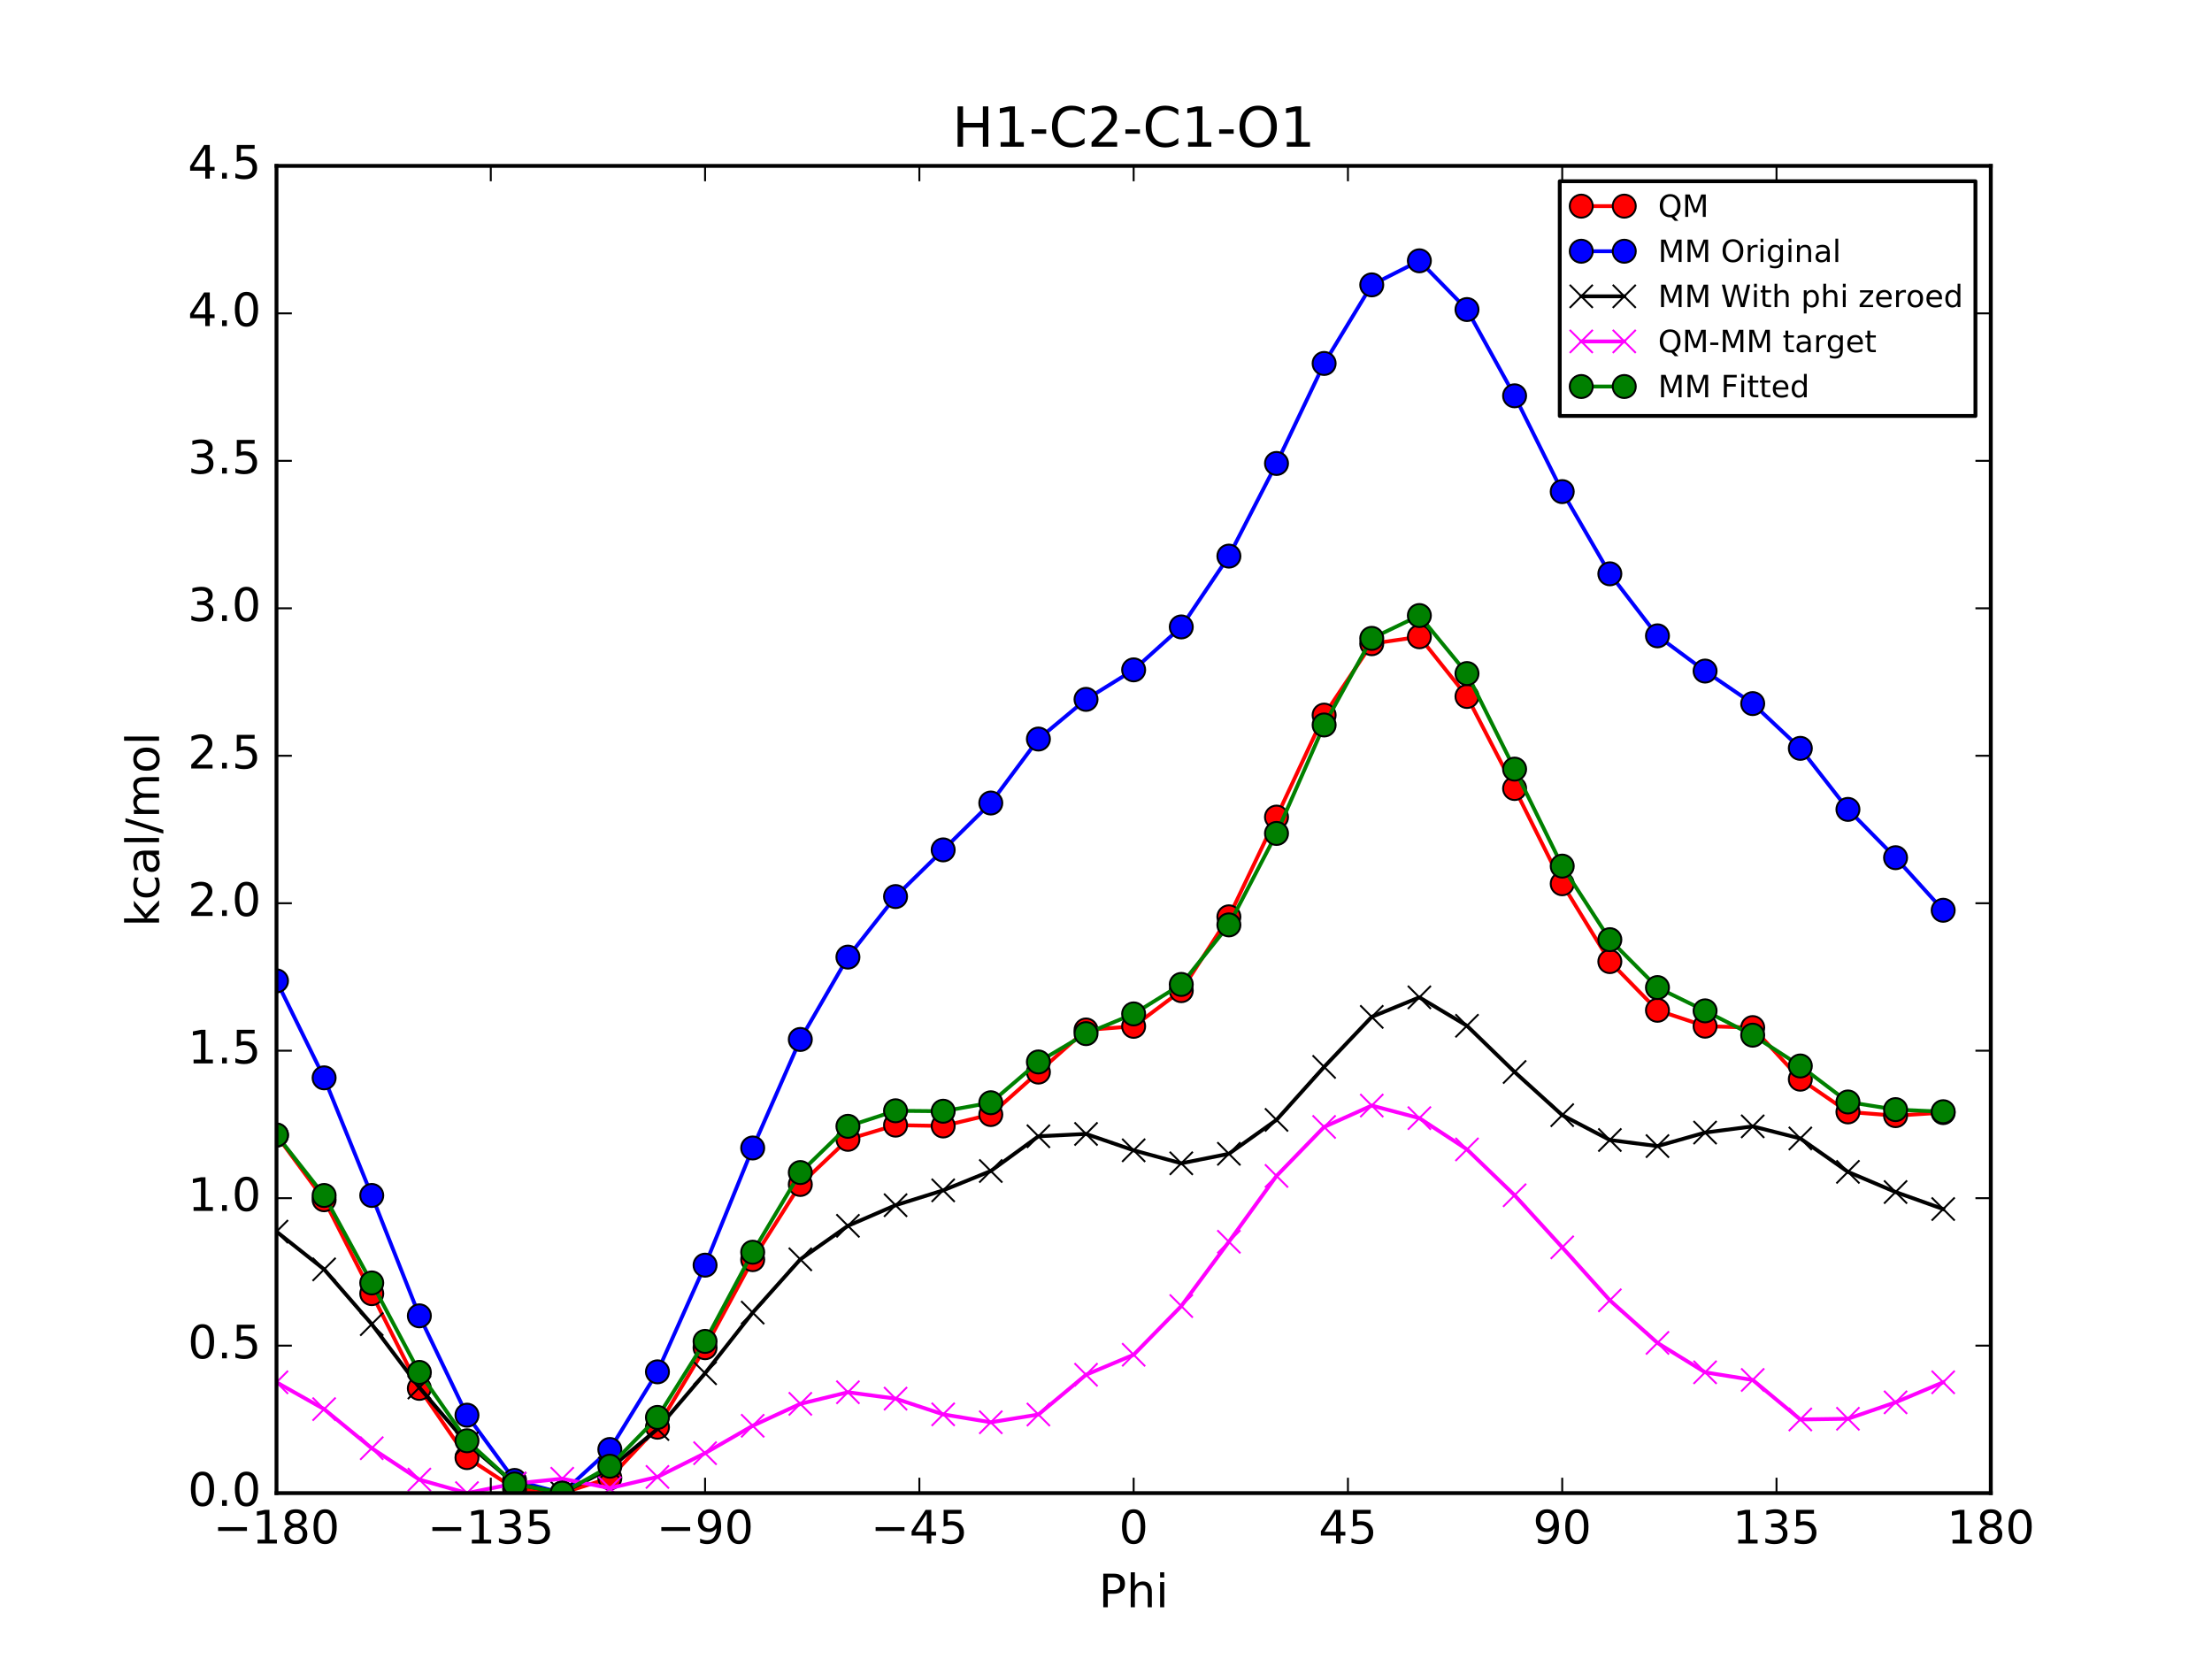 <?xml version="1.0" encoding="utf-8" standalone="no"?>
<!DOCTYPE svg PUBLIC "-//W3C//DTD SVG 1.1//EN"
  "http://www.w3.org/Graphics/SVG/1.1/DTD/svg11.dtd">
<!-- Created with matplotlib (http://matplotlib.org/) -->
<svg height="432pt" version="1.1" viewBox="0 0 576 432" width="576pt" xmlns="http://www.w3.org/2000/svg" xmlns:xlink="http://www.w3.org/1999/xlink">
 <defs>
  <style type="text/css">
*{stroke-linecap:butt;stroke-linejoin:round;stroke-miterlimit:100000;}
  </style>
 </defs>
 <g id="figure_1">
  <g id="patch_1">
   <path d="M 0 432 
L 576 432 
L 576 0 
L 0 0 
z
" style="fill:#ffffff;"/>
  </g>
  <g id="axes_1">
   <g id="patch_2">
    <path d="M 72 388.8 
L 518.4 388.8 
L 518.4 43.2 
L 72 43.2 
z
" style="fill:#ffffff;"/>
   </g>
   <g id="line2d_1">
    <path clip-path="url(#pc310df3b00)" d="M 71.999 295.601 
L 84.4 312.413 
L 96.8 336.861 
L 109.2 361.528 
L 121.6 379.557 
L 134 387.634 
L 146.4 388.8 
L 158.8 384.853 
L 171.2 371.638 
L 183.6 350.939 
L 196 328.009 
L 208.4 308.43 
L 220.8 296.681 
L 233.2 292.982 
L 245.6 293.201 
L 258 290.222 
L 270.4 279.168 
L 282.8 268.201 
L 295.199 267.254 
L 307.6 257.961 
L 320 238.741 
L 332.4 212.77 
L 344.8 186.216 
L 357.2 167.619 
L 369.6 165.814 
L 382 181.355 
L 394.4 205.322 
L 406.8 230.128 
L 419.2 250.396 
L 431.6 263.073 
L 444 267.21 
L 456.4 267.581 
L 468.8 281.019 
L 481.2 289.536 
L 493.6 290.512 
L 506 289.72 
" style="fill:none;stroke:#ff0000;stroke-linecap:square;"/>
    <defs>
     <path d="M 0 3 
C 0.796 3 1.559 2.684 2.121 2.121 
C 2.684 1.559 3 0.796 3 0 
C 3 -0.796 2.684 -1.559 2.121 -2.121 
C 1.559 -2.684 0.796 -3 0 -3 
C -0.796 -3 -1.559 -2.684 -2.121 -2.121 
C -2.684 -1.559 -3 -0.796 -3 0 
C -3 0.796 -2.684 1.559 -2.121 2.121 
C -1.559 2.684 -0.796 3 0 3 
z
" id="m72601afe50" style="stroke:#000000;stroke-width:0.5;"/>
    </defs>
    <g clip-path="url(#pc310df3b00)">
     <use style="fill:#ff0000;stroke:#000000;stroke-width:0.5;" x="71.999" xlink:href="#m72601afe50" y="295.601"/>
     <use style="fill:#ff0000;stroke:#000000;stroke-width:0.5;" x="84.4" xlink:href="#m72601afe50" y="312.413"/>
     <use style="fill:#ff0000;stroke:#000000;stroke-width:0.5;" x="96.8" xlink:href="#m72601afe50" y="336.861"/>
     <use style="fill:#ff0000;stroke:#000000;stroke-width:0.5;" x="109.2" xlink:href="#m72601afe50" y="361.528"/>
     <use style="fill:#ff0000;stroke:#000000;stroke-width:0.5;" x="121.6" xlink:href="#m72601afe50" y="379.557"/>
     <use style="fill:#ff0000;stroke:#000000;stroke-width:0.5;" x="134" xlink:href="#m72601afe50" y="387.634"/>
     <use style="fill:#ff0000;stroke:#000000;stroke-width:0.5;" x="146.4" xlink:href="#m72601afe50" y="388.8"/>
     <use style="fill:#ff0000;stroke:#000000;stroke-width:0.5;" x="158.8" xlink:href="#m72601afe50" y="384.853"/>
     <use style="fill:#ff0000;stroke:#000000;stroke-width:0.5;" x="171.2" xlink:href="#m72601afe50" y="371.638"/>
     <use style="fill:#ff0000;stroke:#000000;stroke-width:0.5;" x="183.6" xlink:href="#m72601afe50" y="350.939"/>
     <use style="fill:#ff0000;stroke:#000000;stroke-width:0.5;" x="196" xlink:href="#m72601afe50" y="328.009"/>
     <use style="fill:#ff0000;stroke:#000000;stroke-width:0.5;" x="208.4" xlink:href="#m72601afe50" y="308.43"/>
     <use style="fill:#ff0000;stroke:#000000;stroke-width:0.5;" x="220.8" xlink:href="#m72601afe50" y="296.681"/>
     <use style="fill:#ff0000;stroke:#000000;stroke-width:0.5;" x="233.2" xlink:href="#m72601afe50" y="292.982"/>
     <use style="fill:#ff0000;stroke:#000000;stroke-width:0.5;" x="245.6" xlink:href="#m72601afe50" y="293.201"/>
     <use style="fill:#ff0000;stroke:#000000;stroke-width:0.5;" x="258" xlink:href="#m72601afe50" y="290.222"/>
     <use style="fill:#ff0000;stroke:#000000;stroke-width:0.5;" x="270.4" xlink:href="#m72601afe50" y="279.168"/>
     <use style="fill:#ff0000;stroke:#000000;stroke-width:0.5;" x="282.8" xlink:href="#m72601afe50" y="268.201"/>
     <use style="fill:#ff0000;stroke:#000000;stroke-width:0.5;" x="295.199" xlink:href="#m72601afe50" y="267.254"/>
     <use style="fill:#ff0000;stroke:#000000;stroke-width:0.5;" x="307.6" xlink:href="#m72601afe50" y="257.961"/>
     <use style="fill:#ff0000;stroke:#000000;stroke-width:0.5;" x="320" xlink:href="#m72601afe50" y="238.741"/>
     <use style="fill:#ff0000;stroke:#000000;stroke-width:0.5;" x="332.4" xlink:href="#m72601afe50" y="212.77"/>
     <use style="fill:#ff0000;stroke:#000000;stroke-width:0.5;" x="344.8" xlink:href="#m72601afe50" y="186.216"/>
     <use style="fill:#ff0000;stroke:#000000;stroke-width:0.5;" x="357.2" xlink:href="#m72601afe50" y="167.619"/>
     <use style="fill:#ff0000;stroke:#000000;stroke-width:0.5;" x="369.6" xlink:href="#m72601afe50" y="165.814"/>
     <use style="fill:#ff0000;stroke:#000000;stroke-width:0.5;" x="382" xlink:href="#m72601afe50" y="181.355"/>
     <use style="fill:#ff0000;stroke:#000000;stroke-width:0.5;" x="394.4" xlink:href="#m72601afe50" y="205.322"/>
     <use style="fill:#ff0000;stroke:#000000;stroke-width:0.5;" x="406.8" xlink:href="#m72601afe50" y="230.128"/>
     <use style="fill:#ff0000;stroke:#000000;stroke-width:0.5;" x="419.2" xlink:href="#m72601afe50" y="250.396"/>
     <use style="fill:#ff0000;stroke:#000000;stroke-width:0.5;" x="431.6" xlink:href="#m72601afe50" y="263.073"/>
     <use style="fill:#ff0000;stroke:#000000;stroke-width:0.5;" x="444" xlink:href="#m72601afe50" y="267.21"/>
     <use style="fill:#ff0000;stroke:#000000;stroke-width:0.5;" x="456.4" xlink:href="#m72601afe50" y="267.581"/>
     <use style="fill:#ff0000;stroke:#000000;stroke-width:0.5;" x="468.8" xlink:href="#m72601afe50" y="281.019"/>
     <use style="fill:#ff0000;stroke:#000000;stroke-width:0.5;" x="481.2" xlink:href="#m72601afe50" y="289.536"/>
     <use style="fill:#ff0000;stroke:#000000;stroke-width:0.5;" x="493.6" xlink:href="#m72601afe50" y="290.512"/>
     <use style="fill:#ff0000;stroke:#000000;stroke-width:0.5;" x="506" xlink:href="#m72601afe50" y="289.72"/>
    </g>
   </g>
   <g id="line2d_2">
    <path clip-path="url(#pc310df3b00)" d="M 71.999 255.418 
L 84.4 280.669 
L 96.8 311.29 
L 109.2 342.641 
L 121.6 368.51 
L 134 385.501 
L 146.4 388.8 
L 158.8 377.441 
L 171.2 357.222 
L 183.6 329.445 
L 196 298.932 
L 208.4 270.673 
L 220.8 249.225 
L 233.2 233.461 
L 245.6 221.308 
L 258 209.103 
L 270.4 192.445 
L 282.8 182.115 
L 295.199 174.43 
L 307.6 163.25 
L 320 144.809 
L 332.4 120.683 
L 344.8 94.643 
L 357.2 74.181 
L 369.6 67.913 
L 382 80.605 
L 394.4 103.069 
L 406.8 128.015 
L 419.2 149.42 
L 431.6 165.57 
L 444 174.743 
L 456.4 183.214 
L 468.8 194.867 
L 481.2 210.765 
L 493.6 223.34 
L 506 237.032 
" style="fill:none;stroke:#0000ff;stroke-linecap:square;"/>
    <defs>
     <path d="M 0 3 
C 0.796 3 1.559 2.684 2.121 2.121 
C 2.684 1.559 3 0.796 3 0 
C 3 -0.796 2.684 -1.559 2.121 -2.121 
C 1.559 -2.684 0.796 -3 0 -3 
C -0.796 -3 -1.559 -2.684 -2.121 -2.121 
C -2.684 -1.559 -3 -0.796 -3 0 
C -3 0.796 -2.684 1.559 -2.121 2.121 
C -1.559 2.684 -0.796 3 0 3 
z
" id="m3951c629ea" style="stroke:#000000;stroke-width:0.5;"/>
    </defs>
    <g clip-path="url(#pc310df3b00)">
     <use style="fill:#0000ff;stroke:#000000;stroke-width:0.5;" x="71.999" xlink:href="#m3951c629ea" y="255.418"/>
     <use style="fill:#0000ff;stroke:#000000;stroke-width:0.5;" x="84.4" xlink:href="#m3951c629ea" y="280.669"/>
     <use style="fill:#0000ff;stroke:#000000;stroke-width:0.5;" x="96.8" xlink:href="#m3951c629ea" y="311.29"/>
     <use style="fill:#0000ff;stroke:#000000;stroke-width:0.5;" x="109.2" xlink:href="#m3951c629ea" y="342.641"/>
     <use style="fill:#0000ff;stroke:#000000;stroke-width:0.5;" x="121.6" xlink:href="#m3951c629ea" y="368.51"/>
     <use style="fill:#0000ff;stroke:#000000;stroke-width:0.5;" x="134" xlink:href="#m3951c629ea" y="385.501"/>
     <use style="fill:#0000ff;stroke:#000000;stroke-width:0.5;" x="146.4" xlink:href="#m3951c629ea" y="388.8"/>
     <use style="fill:#0000ff;stroke:#000000;stroke-width:0.5;" x="158.8" xlink:href="#m3951c629ea" y="377.441"/>
     <use style="fill:#0000ff;stroke:#000000;stroke-width:0.5;" x="171.2" xlink:href="#m3951c629ea" y="357.222"/>
     <use style="fill:#0000ff;stroke:#000000;stroke-width:0.5;" x="183.6" xlink:href="#m3951c629ea" y="329.445"/>
     <use style="fill:#0000ff;stroke:#000000;stroke-width:0.5;" x="196" xlink:href="#m3951c629ea" y="298.932"/>
     <use style="fill:#0000ff;stroke:#000000;stroke-width:0.5;" x="208.4" xlink:href="#m3951c629ea" y="270.673"/>
     <use style="fill:#0000ff;stroke:#000000;stroke-width:0.5;" x="220.8" xlink:href="#m3951c629ea" y="249.225"/>
     <use style="fill:#0000ff;stroke:#000000;stroke-width:0.5;" x="233.2" xlink:href="#m3951c629ea" y="233.461"/>
     <use style="fill:#0000ff;stroke:#000000;stroke-width:0.5;" x="245.6" xlink:href="#m3951c629ea" y="221.308"/>
     <use style="fill:#0000ff;stroke:#000000;stroke-width:0.5;" x="258" xlink:href="#m3951c629ea" y="209.103"/>
     <use style="fill:#0000ff;stroke:#000000;stroke-width:0.5;" x="270.4" xlink:href="#m3951c629ea" y="192.445"/>
     <use style="fill:#0000ff;stroke:#000000;stroke-width:0.5;" x="282.8" xlink:href="#m3951c629ea" y="182.115"/>
     <use style="fill:#0000ff;stroke:#000000;stroke-width:0.5;" x="295.199" xlink:href="#m3951c629ea" y="174.43"/>
     <use style="fill:#0000ff;stroke:#000000;stroke-width:0.5;" x="307.6" xlink:href="#m3951c629ea" y="163.25"/>
     <use style="fill:#0000ff;stroke:#000000;stroke-width:0.5;" x="320" xlink:href="#m3951c629ea" y="144.809"/>
     <use style="fill:#0000ff;stroke:#000000;stroke-width:0.5;" x="332.4" xlink:href="#m3951c629ea" y="120.683"/>
     <use style="fill:#0000ff;stroke:#000000;stroke-width:0.5;" x="344.8" xlink:href="#m3951c629ea" y="94.643"/>
     <use style="fill:#0000ff;stroke:#000000;stroke-width:0.5;" x="357.2" xlink:href="#m3951c629ea" y="74.181"/>
     <use style="fill:#0000ff;stroke:#000000;stroke-width:0.5;" x="369.6" xlink:href="#m3951c629ea" y="67.913"/>
     <use style="fill:#0000ff;stroke:#000000;stroke-width:0.5;" x="382" xlink:href="#m3951c629ea" y="80.605"/>
     <use style="fill:#0000ff;stroke:#000000;stroke-width:0.5;" x="394.4" xlink:href="#m3951c629ea" y="103.069"/>
     <use style="fill:#0000ff;stroke:#000000;stroke-width:0.5;" x="406.8" xlink:href="#m3951c629ea" y="128.015"/>
     <use style="fill:#0000ff;stroke:#000000;stroke-width:0.5;" x="419.2" xlink:href="#m3951c629ea" y="149.42"/>
     <use style="fill:#0000ff;stroke:#000000;stroke-width:0.5;" x="431.6" xlink:href="#m3951c629ea" y="165.57"/>
     <use style="fill:#0000ff;stroke:#000000;stroke-width:0.5;" x="444" xlink:href="#m3951c629ea" y="174.743"/>
     <use style="fill:#0000ff;stroke:#000000;stroke-width:0.5;" x="456.4" xlink:href="#m3951c629ea" y="183.214"/>
     <use style="fill:#0000ff;stroke:#000000;stroke-width:0.5;" x="468.8" xlink:href="#m3951c629ea" y="194.867"/>
     <use style="fill:#0000ff;stroke:#000000;stroke-width:0.5;" x="481.2" xlink:href="#m3951c629ea" y="210.765"/>
     <use style="fill:#0000ff;stroke:#000000;stroke-width:0.5;" x="493.6" xlink:href="#m3951c629ea" y="223.34"/>
     <use style="fill:#0000ff;stroke:#000000;stroke-width:0.5;" x="506" xlink:href="#m3951c629ea" y="237.032"/>
    </g>
   </g>
   <g id="line2d_3">
    <path clip-path="url(#pc310df3b00)" d="M 71.999 320.71 
L 84.4 330.538 
L 96.8 344.805 
L 109.2 361.302 
L 121.6 375.816 
L 134 386.367 
L 146.4 388.8 
L 158.8 382.399 
L 171.2 372.109 
L 183.6 357.593 
L 196 341.801 
L 208.4 327.931 
L 220.8 319.2 
L 233.2 313.838 
L 245.6 309.965 
L 258 304.927 
L 270.4 295.884 
L 282.8 295.277 
L 295.199 299.538 
L 307.6 302.923 
L 320 300.447 
L 332.4 291.619 
L 344.8 277.822 
L 357.2 264.789 
L 369.6 259.708 
L 382 267.11 
L 394.4 279.142 
L 406.8 290.381 
L 419.2 296.854 
L 431.6 298.444 
L 444 294.922 
L 456.4 293.303 
L 468.8 296.454 
L 481.2 305.153 
L 493.6 310.404 
L 506 314.834 
" style="fill:none;stroke:#000000;stroke-linecap:square;"/>
    <defs>
     <path d="M -3 3 
L 3 -3 
M -3 -3 
L 3 3 
" id="mabad31b0dd" style="stroke:#000000;stroke-width:0.5;"/>
    </defs>
    <g clip-path="url(#pc310df3b00)">
     <use style="stroke:#000000;stroke-width:0.5;" x="71.999" xlink:href="#mabad31b0dd" y="320.71"/>
     <use style="stroke:#000000;stroke-width:0.5;" x="84.4" xlink:href="#mabad31b0dd" y="330.538"/>
     <use style="stroke:#000000;stroke-width:0.5;" x="96.8" xlink:href="#mabad31b0dd" y="344.805"/>
     <use style="stroke:#000000;stroke-width:0.5;" x="109.2" xlink:href="#mabad31b0dd" y="361.302"/>
     <use style="stroke:#000000;stroke-width:0.5;" x="121.6" xlink:href="#mabad31b0dd" y="375.816"/>
     <use style="stroke:#000000;stroke-width:0.5;" x="134" xlink:href="#mabad31b0dd" y="386.367"/>
     <use style="stroke:#000000;stroke-width:0.5;" x="146.4" xlink:href="#mabad31b0dd" y="388.8"/>
     <use style="stroke:#000000;stroke-width:0.5;" x="158.8" xlink:href="#mabad31b0dd" y="382.399"/>
     <use style="stroke:#000000;stroke-width:0.5;" x="171.2" xlink:href="#mabad31b0dd" y="372.109"/>
     <use style="stroke:#000000;stroke-width:0.5;" x="183.6" xlink:href="#mabad31b0dd" y="357.593"/>
     <use style="stroke:#000000;stroke-width:0.5;" x="196" xlink:href="#mabad31b0dd" y="341.801"/>
     <use style="stroke:#000000;stroke-width:0.5;" x="208.4" xlink:href="#mabad31b0dd" y="327.931"/>
     <use style="stroke:#000000;stroke-width:0.5;" x="220.8" xlink:href="#mabad31b0dd" y="319.2"/>
     <use style="stroke:#000000;stroke-width:0.5;" x="233.2" xlink:href="#mabad31b0dd" y="313.838"/>
     <use style="stroke:#000000;stroke-width:0.5;" x="245.6" xlink:href="#mabad31b0dd" y="309.965"/>
     <use style="stroke:#000000;stroke-width:0.5;" x="258" xlink:href="#mabad31b0dd" y="304.927"/>
     <use style="stroke:#000000;stroke-width:0.5;" x="270.4" xlink:href="#mabad31b0dd" y="295.884"/>
     <use style="stroke:#000000;stroke-width:0.5;" x="282.8" xlink:href="#mabad31b0dd" y="295.277"/>
     <use style="stroke:#000000;stroke-width:0.5;" x="295.199" xlink:href="#mabad31b0dd" y="299.538"/>
     <use style="stroke:#000000;stroke-width:0.5;" x="307.6" xlink:href="#mabad31b0dd" y="302.923"/>
     <use style="stroke:#000000;stroke-width:0.5;" x="320" xlink:href="#mabad31b0dd" y="300.447"/>
     <use style="stroke:#000000;stroke-width:0.5;" x="332.4" xlink:href="#mabad31b0dd" y="291.619"/>
     <use style="stroke:#000000;stroke-width:0.5;" x="344.8" xlink:href="#mabad31b0dd" y="277.822"/>
     <use style="stroke:#000000;stroke-width:0.5;" x="357.2" xlink:href="#mabad31b0dd" y="264.789"/>
     <use style="stroke:#000000;stroke-width:0.5;" x="369.6" xlink:href="#mabad31b0dd" y="259.708"/>
     <use style="stroke:#000000;stroke-width:0.5;" x="382" xlink:href="#mabad31b0dd" y="267.11"/>
     <use style="stroke:#000000;stroke-width:0.5;" x="394.4" xlink:href="#mabad31b0dd" y="279.142"/>
     <use style="stroke:#000000;stroke-width:0.5;" x="406.8" xlink:href="#mabad31b0dd" y="290.381"/>
     <use style="stroke:#000000;stroke-width:0.5;" x="419.2" xlink:href="#mabad31b0dd" y="296.854"/>
     <use style="stroke:#000000;stroke-width:0.5;" x="431.6" xlink:href="#mabad31b0dd" y="298.444"/>
     <use style="stroke:#000000;stroke-width:0.5;" x="444" xlink:href="#mabad31b0dd" y="294.922"/>
     <use style="stroke:#000000;stroke-width:0.5;" x="456.4" xlink:href="#mabad31b0dd" y="293.303"/>
     <use style="stroke:#000000;stroke-width:0.5;" x="468.8" xlink:href="#mabad31b0dd" y="296.454"/>
     <use style="stroke:#000000;stroke-width:0.5;" x="481.2" xlink:href="#mabad31b0dd" y="305.153"/>
     <use style="stroke:#000000;stroke-width:0.5;" x="493.6" xlink:href="#mabad31b0dd" y="310.404"/>
     <use style="stroke:#000000;stroke-width:0.5;" x="506" xlink:href="#mabad31b0dd" y="314.834"/>
    </g>
   </g>
   <g id="line2d_4">
    <path clip-path="url(#pc310df3b00)" d="M 71.999 359.95 
L 84.4 366.934 
L 96.8 377.114 
L 109.2 385.285 
L 121.6 388.8 
L 134 386.325 
L 146.4 385.059 
L 158.8 387.513 
L 171.2 384.588 
L 183.6 378.404 
L 196 371.267 
L 208.4 365.558 
L 220.8 362.54 
L 233.2 364.202 
L 245.6 368.295 
L 258 370.354 
L 270.4 368.343 
L 282.8 357.983 
L 295.199 352.774 
L 307.6 340.097 
L 320 323.353 
L 332.4 306.21 
L 344.8 293.453 
L 357.2 287.889 
L 369.6 291.166 
L 382 299.304 
L 394.4 311.239 
L 406.8 324.805 
L 419.2 338.601 
L 431.6 349.688 
L 444 357.347 
L 456.4 359.336 
L 468.8 369.624 
L 481.2 369.442 
L 493.6 365.167 
L 506 359.945 
" style="fill:none;stroke:#ff00ff;stroke-linecap:square;"/>
    <defs>
     <path d="M -3 3 
L 3 -3 
M -3 -3 
L 3 3 
" id="m23ac5dbd07" style="stroke:#ff00ff;stroke-width:0.5;"/>
    </defs>
    <g clip-path="url(#pc310df3b00)">
     <use style="fill:#ff00ff;stroke:#ff00ff;stroke-width:0.5;" x="71.999" xlink:href="#m23ac5dbd07" y="359.95"/>
     <use style="fill:#ff00ff;stroke:#ff00ff;stroke-width:0.5;" x="84.4" xlink:href="#m23ac5dbd07" y="366.934"/>
     <use style="fill:#ff00ff;stroke:#ff00ff;stroke-width:0.5;" x="96.8" xlink:href="#m23ac5dbd07" y="377.114"/>
     <use style="fill:#ff00ff;stroke:#ff00ff;stroke-width:0.5;" x="109.2" xlink:href="#m23ac5dbd07" y="385.285"/>
     <use style="fill:#ff00ff;stroke:#ff00ff;stroke-width:0.5;" x="121.6" xlink:href="#m23ac5dbd07" y="388.8"/>
     <use style="fill:#ff00ff;stroke:#ff00ff;stroke-width:0.5;" x="134" xlink:href="#m23ac5dbd07" y="386.325"/>
     <use style="fill:#ff00ff;stroke:#ff00ff;stroke-width:0.5;" x="146.4" xlink:href="#m23ac5dbd07" y="385.059"/>
     <use style="fill:#ff00ff;stroke:#ff00ff;stroke-width:0.5;" x="158.8" xlink:href="#m23ac5dbd07" y="387.513"/>
     <use style="fill:#ff00ff;stroke:#ff00ff;stroke-width:0.5;" x="171.2" xlink:href="#m23ac5dbd07" y="384.588"/>
     <use style="fill:#ff00ff;stroke:#ff00ff;stroke-width:0.5;" x="183.6" xlink:href="#m23ac5dbd07" y="378.404"/>
     <use style="fill:#ff00ff;stroke:#ff00ff;stroke-width:0.5;" x="196" xlink:href="#m23ac5dbd07" y="371.267"/>
     <use style="fill:#ff00ff;stroke:#ff00ff;stroke-width:0.5;" x="208.4" xlink:href="#m23ac5dbd07" y="365.558"/>
     <use style="fill:#ff00ff;stroke:#ff00ff;stroke-width:0.5;" x="220.8" xlink:href="#m23ac5dbd07" y="362.54"/>
     <use style="fill:#ff00ff;stroke:#ff00ff;stroke-width:0.5;" x="233.2" xlink:href="#m23ac5dbd07" y="364.202"/>
     <use style="fill:#ff00ff;stroke:#ff00ff;stroke-width:0.5;" x="245.6" xlink:href="#m23ac5dbd07" y="368.295"/>
     <use style="fill:#ff00ff;stroke:#ff00ff;stroke-width:0.5;" x="258" xlink:href="#m23ac5dbd07" y="370.354"/>
     <use style="fill:#ff00ff;stroke:#ff00ff;stroke-width:0.5;" x="270.4" xlink:href="#m23ac5dbd07" y="368.343"/>
     <use style="fill:#ff00ff;stroke:#ff00ff;stroke-width:0.5;" x="282.8" xlink:href="#m23ac5dbd07" y="357.983"/>
     <use style="fill:#ff00ff;stroke:#ff00ff;stroke-width:0.5;" x="295.199" xlink:href="#m23ac5dbd07" y="352.774"/>
     <use style="fill:#ff00ff;stroke:#ff00ff;stroke-width:0.5;" x="307.6" xlink:href="#m23ac5dbd07" y="340.097"/>
     <use style="fill:#ff00ff;stroke:#ff00ff;stroke-width:0.5;" x="320" xlink:href="#m23ac5dbd07" y="323.353"/>
     <use style="fill:#ff00ff;stroke:#ff00ff;stroke-width:0.5;" x="332.4" xlink:href="#m23ac5dbd07" y="306.21"/>
     <use style="fill:#ff00ff;stroke:#ff00ff;stroke-width:0.5;" x="344.8" xlink:href="#m23ac5dbd07" y="293.453"/>
     <use style="fill:#ff00ff;stroke:#ff00ff;stroke-width:0.5;" x="357.2" xlink:href="#m23ac5dbd07" y="287.889"/>
     <use style="fill:#ff00ff;stroke:#ff00ff;stroke-width:0.5;" x="369.6" xlink:href="#m23ac5dbd07" y="291.166"/>
     <use style="fill:#ff00ff;stroke:#ff00ff;stroke-width:0.5;" x="382" xlink:href="#m23ac5dbd07" y="299.304"/>
     <use style="fill:#ff00ff;stroke:#ff00ff;stroke-width:0.5;" x="394.4" xlink:href="#m23ac5dbd07" y="311.239"/>
     <use style="fill:#ff00ff;stroke:#ff00ff;stroke-width:0.5;" x="406.8" xlink:href="#m23ac5dbd07" y="324.805"/>
     <use style="fill:#ff00ff;stroke:#ff00ff;stroke-width:0.5;" x="419.2" xlink:href="#m23ac5dbd07" y="338.601"/>
     <use style="fill:#ff00ff;stroke:#ff00ff;stroke-width:0.5;" x="431.6" xlink:href="#m23ac5dbd07" y="349.688"/>
     <use style="fill:#ff00ff;stroke:#ff00ff;stroke-width:0.5;" x="444" xlink:href="#m23ac5dbd07" y="357.347"/>
     <use style="fill:#ff00ff;stroke:#ff00ff;stroke-width:0.5;" x="456.4" xlink:href="#m23ac5dbd07" y="359.336"/>
     <use style="fill:#ff00ff;stroke:#ff00ff;stroke-width:0.5;" x="468.8" xlink:href="#m23ac5dbd07" y="369.624"/>
     <use style="fill:#ff00ff;stroke:#ff00ff;stroke-width:0.5;" x="481.2" xlink:href="#m23ac5dbd07" y="369.442"/>
     <use style="fill:#ff00ff;stroke:#ff00ff;stroke-width:0.5;" x="493.6" xlink:href="#m23ac5dbd07" y="365.167"/>
     <use style="fill:#ff00ff;stroke:#ff00ff;stroke-width:0.5;" x="506" xlink:href="#m23ac5dbd07" y="359.945"/>
    </g>
   </g>
   <g id="line2d_5">
    <path clip-path="url(#pc310df3b00)" d="M 71.999 295.542 
L 84.4 311.296 
L 96.8 334.075 
L 109.2 357.368 
L 121.6 375.172 
L 134 386.423 
L 146.4 388.8 
L 158.8 381.799 
L 171.2 369.089 
L 183.6 349.295 
L 196 326.073 
L 208.4 305.325 
L 220.8 293.287 
L 233.2 289.244 
L 245.6 289.36 
L 258 287.148 
L 270.4 276.53 
L 282.8 269.158 
L 295.199 264.021 
L 307.6 256.341 
L 320 240.838 
L 332.4 217.027 
L 344.8 188.784 
L 357.2 166.227 
L 369.6 160.286 
L 382 175.388 
L 394.4 200.276 
L 406.8 225.531 
L 419.2 244.687 
L 431.6 257.156 
L 444 263.223 
L 456.4 269.557 
L 468.8 277.575 
L 481.2 286.951 
L 493.6 288.94 
L 506 289.485 
" style="fill:none;stroke:#008000;stroke-linecap:square;"/>
    <defs>
     <path d="M 0 3 
C 0.796 3 1.559 2.684 2.121 2.121 
C 2.684 1.559 3 0.796 3 0 
C 3 -0.796 2.684 -1.559 2.121 -2.121 
C 1.559 -2.684 0.796 -3 0 -3 
C -0.796 -3 -1.559 -2.684 -2.121 -2.121 
C -2.684 -1.559 -3 -0.796 -3 0 
C -3 0.796 -2.684 1.559 -2.121 2.121 
C -1.559 2.684 -0.796 3 0 3 
z
" id="maebe2c9e60" style="stroke:#000000;stroke-width:0.5;"/>
    </defs>
    <g clip-path="url(#pc310df3b00)">
     <use style="fill:#008000;stroke:#000000;stroke-width:0.5;" x="71.999" xlink:href="#maebe2c9e60" y="295.542"/>
     <use style="fill:#008000;stroke:#000000;stroke-width:0.5;" x="84.4" xlink:href="#maebe2c9e60" y="311.296"/>
     <use style="fill:#008000;stroke:#000000;stroke-width:0.5;" x="96.8" xlink:href="#maebe2c9e60" y="334.075"/>
     <use style="fill:#008000;stroke:#000000;stroke-width:0.5;" x="109.2" xlink:href="#maebe2c9e60" y="357.368"/>
     <use style="fill:#008000;stroke:#000000;stroke-width:0.5;" x="121.6" xlink:href="#maebe2c9e60" y="375.172"/>
     <use style="fill:#008000;stroke:#000000;stroke-width:0.5;" x="134" xlink:href="#maebe2c9e60" y="386.423"/>
     <use style="fill:#008000;stroke:#000000;stroke-width:0.5;" x="146.4" xlink:href="#maebe2c9e60" y="388.8"/>
     <use style="fill:#008000;stroke:#000000;stroke-width:0.5;" x="158.8" xlink:href="#maebe2c9e60" y="381.799"/>
     <use style="fill:#008000;stroke:#000000;stroke-width:0.5;" x="171.2" xlink:href="#maebe2c9e60" y="369.089"/>
     <use style="fill:#008000;stroke:#000000;stroke-width:0.5;" x="183.6" xlink:href="#maebe2c9e60" y="349.295"/>
     <use style="fill:#008000;stroke:#000000;stroke-width:0.5;" x="196" xlink:href="#maebe2c9e60" y="326.073"/>
     <use style="fill:#008000;stroke:#000000;stroke-width:0.5;" x="208.4" xlink:href="#maebe2c9e60" y="305.325"/>
     <use style="fill:#008000;stroke:#000000;stroke-width:0.5;" x="220.8" xlink:href="#maebe2c9e60" y="293.287"/>
     <use style="fill:#008000;stroke:#000000;stroke-width:0.5;" x="233.2" xlink:href="#maebe2c9e60" y="289.244"/>
     <use style="fill:#008000;stroke:#000000;stroke-width:0.5;" x="245.6" xlink:href="#maebe2c9e60" y="289.36"/>
     <use style="fill:#008000;stroke:#000000;stroke-width:0.5;" x="258" xlink:href="#maebe2c9e60" y="287.148"/>
     <use style="fill:#008000;stroke:#000000;stroke-width:0.5;" x="270.4" xlink:href="#maebe2c9e60" y="276.53"/>
     <use style="fill:#008000;stroke:#000000;stroke-width:0.5;" x="282.8" xlink:href="#maebe2c9e60" y="269.158"/>
     <use style="fill:#008000;stroke:#000000;stroke-width:0.5;" x="295.199" xlink:href="#maebe2c9e60" y="264.021"/>
     <use style="fill:#008000;stroke:#000000;stroke-width:0.5;" x="307.6" xlink:href="#maebe2c9e60" y="256.341"/>
     <use style="fill:#008000;stroke:#000000;stroke-width:0.5;" x="320" xlink:href="#maebe2c9e60" y="240.838"/>
     <use style="fill:#008000;stroke:#000000;stroke-width:0.5;" x="332.4" xlink:href="#maebe2c9e60" y="217.027"/>
     <use style="fill:#008000;stroke:#000000;stroke-width:0.5;" x="344.8" xlink:href="#maebe2c9e60" y="188.784"/>
     <use style="fill:#008000;stroke:#000000;stroke-width:0.5;" x="357.2" xlink:href="#maebe2c9e60" y="166.227"/>
     <use style="fill:#008000;stroke:#000000;stroke-width:0.5;" x="369.6" xlink:href="#maebe2c9e60" y="160.286"/>
     <use style="fill:#008000;stroke:#000000;stroke-width:0.5;" x="382" xlink:href="#maebe2c9e60" y="175.388"/>
     <use style="fill:#008000;stroke:#000000;stroke-width:0.5;" x="394.4" xlink:href="#maebe2c9e60" y="200.276"/>
     <use style="fill:#008000;stroke:#000000;stroke-width:0.5;" x="406.8" xlink:href="#maebe2c9e60" y="225.531"/>
     <use style="fill:#008000;stroke:#000000;stroke-width:0.5;" x="419.2" xlink:href="#maebe2c9e60" y="244.687"/>
     <use style="fill:#008000;stroke:#000000;stroke-width:0.5;" x="431.6" xlink:href="#maebe2c9e60" y="257.156"/>
     <use style="fill:#008000;stroke:#000000;stroke-width:0.5;" x="444" xlink:href="#maebe2c9e60" y="263.223"/>
     <use style="fill:#008000;stroke:#000000;stroke-width:0.5;" x="456.4" xlink:href="#maebe2c9e60" y="269.557"/>
     <use style="fill:#008000;stroke:#000000;stroke-width:0.5;" x="468.8" xlink:href="#maebe2c9e60" y="277.575"/>
     <use style="fill:#008000;stroke:#000000;stroke-width:0.5;" x="481.2" xlink:href="#maebe2c9e60" y="286.951"/>
     <use style="fill:#008000;stroke:#000000;stroke-width:0.5;" x="493.6" xlink:href="#maebe2c9e60" y="288.94"/>
     <use style="fill:#008000;stroke:#000000;stroke-width:0.5;" x="506" xlink:href="#maebe2c9e60" y="289.485"/>
    </g>
   </g>
   <g id="patch_3">
    <path d="M 72 388.8 
L 518.4 388.8 
" style="fill:none;stroke:#000000;stroke-linecap:square;stroke-linejoin:miter;"/>
   </g>
   <g id="patch_4">
    <path d="M 72 43.2 
L 518.4 43.2 
" style="fill:none;stroke:#000000;stroke-linecap:square;stroke-linejoin:miter;"/>
   </g>
   <g id="patch_5">
    <path d="M 518.4 388.8 
L 518.4 43.2 
" style="fill:none;stroke:#000000;stroke-linecap:square;stroke-linejoin:miter;"/>
   </g>
   <g id="patch_6">
    <path d="M 72 388.8 
L 72 43.2 
" style="fill:none;stroke:#000000;stroke-linecap:square;stroke-linejoin:miter;"/>
   </g>
   <g id="matplotlib.axis_1">
    <g id="xtick_1">
     <g id="line2d_6">
      <defs>
       <path d="M 0 0 
L 0 -4 
" id="m7a82c29d5a" style="stroke:#000000;stroke-width:0.5;"/>
      </defs>
      <g>
       <use style="stroke:#000000;stroke-width:0.5;" x="72.0" xlink:href="#m7a82c29d5a" y="388.8"/>
      </g>
     </g>
     <g id="line2d_7">
      <defs>
       <path d="M 0 0 
L 0 4 
" id="m56ae4051d2" style="stroke:#000000;stroke-width:0.5;"/>
      </defs>
      <g>
       <use style="stroke:#000000;stroke-width:0.5;" x="72.0" xlink:href="#m56ae4051d2" y="43.2"/>
      </g>
     </g>
     <g id="text_1">
      <!-- −180 -->
      <defs>
       <path d="M 31.781 66.406 
Q 24.172 66.406 20.328 58.906 
Q 16.5 51.422 16.5 36.375 
Q 16.5 21.391 20.328 13.891 
Q 24.172 6.391 31.781 6.391 
Q 39.453 6.391 43.281 13.891 
Q 47.125 21.391 47.125 36.375 
Q 47.125 51.422 43.281 58.906 
Q 39.453 66.406 31.781 66.406 
M 31.781 74.219 
Q 44.047 74.219 50.516 64.516 
Q 56.984 54.828 56.984 36.375 
Q 56.984 17.969 50.516 8.266 
Q 44.047 -1.422 31.781 -1.422 
Q 19.531 -1.422 13.062 8.266 
Q 6.594 17.969 6.594 36.375 
Q 6.594 54.828 13.062 64.516 
Q 19.531 74.219 31.781 74.219 
" id="BitstreamVeraSans-Roman-30"/>
       <path d="M 12.406 8.297 
L 28.516 8.297 
L 28.516 63.922 
L 10.984 60.406 
L 10.984 69.391 
L 28.422 72.906 
L 38.281 72.906 
L 38.281 8.297 
L 54.391 8.297 
L 54.391 0 
L 12.406 0 
z
" id="BitstreamVeraSans-Roman-31"/>
       <path d="M 10.594 35.5 
L 73.188 35.5 
L 73.188 27.203 
L 10.594 27.203 
z
" id="BitstreamVeraSans-Roman-2212"/>
       <path d="M 31.781 34.625 
Q 24.75 34.625 20.719 30.859 
Q 16.703 27.094 16.703 20.516 
Q 16.703 13.922 20.719 10.156 
Q 24.75 6.391 31.781 6.391 
Q 38.812 6.391 42.859 10.172 
Q 46.922 13.969 46.922 20.516 
Q 46.922 27.094 42.891 30.859 
Q 38.875 34.625 31.781 34.625 
M 21.922 38.812 
Q 15.578 40.375 12.031 44.719 
Q 8.5 49.078 8.5 55.328 
Q 8.5 64.062 14.719 69.141 
Q 20.953 74.219 31.781 74.219 
Q 42.672 74.219 48.875 69.141 
Q 55.078 64.062 55.078 55.328 
Q 55.078 49.078 51.531 44.719 
Q 48 40.375 41.703 38.812 
Q 48.828 37.156 52.797 32.312 
Q 56.781 27.484 56.781 20.516 
Q 56.781 9.906 50.312 4.234 
Q 43.844 -1.422 31.781 -1.422 
Q 19.734 -1.422 13.25 4.234 
Q 6.781 9.906 6.781 20.516 
Q 6.781 27.484 10.781 32.312 
Q 14.797 37.156 21.922 38.812 
M 18.312 54.391 
Q 18.312 48.734 21.844 45.562 
Q 25.391 42.391 31.781 42.391 
Q 38.141 42.391 41.719 45.562 
Q 45.312 48.734 45.312 54.391 
Q 45.312 60.062 41.719 63.234 
Q 38.141 66.406 31.781 66.406 
Q 25.391 66.406 21.844 63.234 
Q 18.312 60.062 18.312 54.391 
" id="BitstreamVeraSans-Roman-38"/>
      </defs>
      <g transform="translate(55.52 401.918)scale(0.12 -0.12)">
       <use xlink:href="#BitstreamVeraSans-Roman-2212"/>
       <use x="83.789" xlink:href="#BitstreamVeraSans-Roman-31"/>
       <use x="147.412" xlink:href="#BitstreamVeraSans-Roman-38"/>
       <use x="211.035" xlink:href="#BitstreamVeraSans-Roman-30"/>
      </g>
     </g>
    </g>
    <g id="xtick_2">
     <g id="line2d_8">
      <g>
       <use style="stroke:#000000;stroke-width:0.5;" x="127.8" xlink:href="#m7a82c29d5a" y="388.8"/>
      </g>
     </g>
     <g id="line2d_9">
      <g>
       <use style="stroke:#000000;stroke-width:0.5;" x="127.8" xlink:href="#m56ae4051d2" y="43.2"/>
      </g>
     </g>
     <g id="text_2">
      <!-- −135 -->
      <defs>
       <path d="M 40.578 39.312 
Q 47.656 37.797 51.625 33 
Q 55.609 28.219 55.609 21.188 
Q 55.609 10.406 48.188 4.484 
Q 40.766 -1.422 27.094 -1.422 
Q 22.516 -1.422 17.656 -0.516 
Q 12.797 0.391 7.625 2.203 
L 7.625 11.719 
Q 11.719 9.328 16.594 8.109 
Q 21.484 6.891 26.812 6.891 
Q 36.078 6.891 40.938 10.547 
Q 45.797 14.203 45.797 21.188 
Q 45.797 27.641 41.281 31.266 
Q 36.766 34.906 28.719 34.906 
L 20.219 34.906 
L 20.219 43.016 
L 29.109 43.016 
Q 36.375 43.016 40.234 45.922 
Q 44.094 48.828 44.094 54.297 
Q 44.094 59.906 40.109 62.906 
Q 36.141 65.922 28.719 65.922 
Q 24.656 65.922 20.016 65.031 
Q 15.375 64.156 9.812 62.312 
L 9.812 71.094 
Q 15.438 72.656 20.344 73.438 
Q 25.25 74.219 29.594 74.219 
Q 40.828 74.219 47.359 69.109 
Q 53.906 64.016 53.906 55.328 
Q 53.906 49.266 50.438 45.094 
Q 46.969 40.922 40.578 39.312 
" id="BitstreamVeraSans-Roman-33"/>
       <path d="M 10.797 72.906 
L 49.516 72.906 
L 49.516 64.594 
L 19.828 64.594 
L 19.828 46.734 
Q 21.969 47.469 24.109 47.828 
Q 26.266 48.188 28.422 48.188 
Q 40.625 48.188 47.75 41.5 
Q 54.891 34.812 54.891 23.391 
Q 54.891 11.625 47.562 5.094 
Q 40.234 -1.422 26.906 -1.422 
Q 22.312 -1.422 17.547 -0.641 
Q 12.797 0.141 7.719 1.703 
L 7.719 11.625 
Q 12.109 9.234 16.797 8.062 
Q 21.484 6.891 26.703 6.891 
Q 35.156 6.891 40.078 11.328 
Q 45.016 15.766 45.016 23.391 
Q 45.016 31 40.078 35.438 
Q 35.156 39.891 26.703 39.891 
Q 22.75 39.891 18.812 39.016 
Q 14.891 38.141 10.797 36.281 
z
" id="BitstreamVeraSans-Roman-35"/>
      </defs>
      <g transform="translate(111.32 401.918)scale(0.12 -0.12)">
       <use xlink:href="#BitstreamVeraSans-Roman-2212"/>
       <use x="83.789" xlink:href="#BitstreamVeraSans-Roman-31"/>
       <use x="147.412" xlink:href="#BitstreamVeraSans-Roman-33"/>
       <use x="211.035" xlink:href="#BitstreamVeraSans-Roman-35"/>
      </g>
     </g>
    </g>
    <g id="xtick_3">
     <g id="line2d_10">
      <g>
       <use style="stroke:#000000;stroke-width:0.5;" x="183.6" xlink:href="#m7a82c29d5a" y="388.8"/>
      </g>
     </g>
     <g id="line2d_11">
      <g>
       <use style="stroke:#000000;stroke-width:0.5;" x="183.6" xlink:href="#m56ae4051d2" y="43.2"/>
      </g>
     </g>
     <g id="text_3">
      <!-- −90 -->
      <defs>
       <path d="M 10.984 1.516 
L 10.984 10.5 
Q 14.703 8.734 18.5 7.812 
Q 22.312 6.891 25.984 6.891 
Q 35.75 6.891 40.891 13.453 
Q 46.047 20.016 46.781 33.406 
Q 43.953 29.203 39.594 26.953 
Q 35.25 24.703 29.984 24.703 
Q 19.047 24.703 12.672 31.312 
Q 6.297 37.938 6.297 49.422 
Q 6.297 60.641 12.938 67.422 
Q 19.578 74.219 30.609 74.219 
Q 43.266 74.219 49.922 64.516 
Q 56.594 54.828 56.594 36.375 
Q 56.594 19.141 48.406 8.859 
Q 40.234 -1.422 26.422 -1.422 
Q 22.703 -1.422 18.891 -0.688 
Q 15.094 0.047 10.984 1.516 
M 30.609 32.422 
Q 37.25 32.422 41.125 36.953 
Q 45.016 41.5 45.016 49.422 
Q 45.016 57.281 41.125 61.844 
Q 37.25 66.406 30.609 66.406 
Q 23.969 66.406 20.094 61.844 
Q 16.219 57.281 16.219 49.422 
Q 16.219 41.5 20.094 36.953 
Q 23.969 32.422 30.609 32.422 
" id="BitstreamVeraSans-Roman-39"/>
      </defs>
      <g transform="translate(170.937 401.918)scale(0.12 -0.12)">
       <use xlink:href="#BitstreamVeraSans-Roman-2212"/>
       <use x="83.789" xlink:href="#BitstreamVeraSans-Roman-39"/>
       <use x="147.412" xlink:href="#BitstreamVeraSans-Roman-30"/>
      </g>
     </g>
    </g>
    <g id="xtick_4">
     <g id="line2d_12">
      <g>
       <use style="stroke:#000000;stroke-width:0.5;" x="239.4" xlink:href="#m7a82c29d5a" y="388.8"/>
      </g>
     </g>
     <g id="line2d_13">
      <g>
       <use style="stroke:#000000;stroke-width:0.5;" x="239.4" xlink:href="#m56ae4051d2" y="43.2"/>
      </g>
     </g>
     <g id="text_4">
      <!-- −45 -->
      <defs>
       <path d="M 37.797 64.312 
L 12.891 25.391 
L 37.797 25.391 
z
M 35.203 72.906 
L 47.609 72.906 
L 47.609 25.391 
L 58.016 25.391 
L 58.016 17.188 
L 47.609 17.188 
L 47.609 0 
L 37.797 0 
L 37.797 17.188 
L 4.891 17.188 
L 4.891 26.703 
z
" id="BitstreamVeraSans-Roman-34"/>
      </defs>
      <g transform="translate(226.737 401.918)scale(0.12 -0.12)">
       <use xlink:href="#BitstreamVeraSans-Roman-2212"/>
       <use x="83.789" xlink:href="#BitstreamVeraSans-Roman-34"/>
       <use x="147.412" xlink:href="#BitstreamVeraSans-Roman-35"/>
      </g>
     </g>
    </g>
    <g id="xtick_5">
     <g id="line2d_14">
      <g>
       <use style="stroke:#000000;stroke-width:0.5;" x="295.2" xlink:href="#m7a82c29d5a" y="388.8"/>
      </g>
     </g>
     <g id="line2d_15">
      <g>
       <use style="stroke:#000000;stroke-width:0.5;" x="295.2" xlink:href="#m56ae4051d2" y="43.2"/>
      </g>
     </g>
     <g id="text_5">
      <!-- 0 -->
      <g transform="translate(291.382 401.918)scale(0.12 -0.12)">
       <use xlink:href="#BitstreamVeraSans-Roman-30"/>
      </g>
     </g>
    </g>
    <g id="xtick_6">
     <g id="line2d_16">
      <g>
       <use style="stroke:#000000;stroke-width:0.5;" x="351.0" xlink:href="#m7a82c29d5a" y="388.8"/>
      </g>
     </g>
     <g id="line2d_17">
      <g>
       <use style="stroke:#000000;stroke-width:0.5;" x="351.0" xlink:href="#m56ae4051d2" y="43.2"/>
      </g>
     </g>
     <g id="text_6">
      <!-- 45 -->
      <g transform="translate(343.365 401.918)scale(0.12 -0.12)">
       <use xlink:href="#BitstreamVeraSans-Roman-34"/>
       <use x="63.623" xlink:href="#BitstreamVeraSans-Roman-35"/>
      </g>
     </g>
    </g>
    <g id="xtick_7">
     <g id="line2d_18">
      <g>
       <use style="stroke:#000000;stroke-width:0.5;" x="406.8" xlink:href="#m7a82c29d5a" y="388.8"/>
      </g>
     </g>
     <g id="line2d_19">
      <g>
       <use style="stroke:#000000;stroke-width:0.5;" x="406.8" xlink:href="#m56ae4051d2" y="43.2"/>
      </g>
     </g>
     <g id="text_7">
      <!-- 90 -->
      <g transform="translate(399.165 401.918)scale(0.12 -0.12)">
       <use xlink:href="#BitstreamVeraSans-Roman-39"/>
       <use x="63.623" xlink:href="#BitstreamVeraSans-Roman-30"/>
      </g>
     </g>
    </g>
    <g id="xtick_8">
     <g id="line2d_20">
      <g>
       <use style="stroke:#000000;stroke-width:0.5;" x="462.6" xlink:href="#m7a82c29d5a" y="388.8"/>
      </g>
     </g>
     <g id="line2d_21">
      <g>
       <use style="stroke:#000000;stroke-width:0.5;" x="462.6" xlink:href="#m56ae4051d2" y="43.2"/>
      </g>
     </g>
     <g id="text_8">
      <!-- 135 -->
      <g transform="translate(451.147 401.918)scale(0.12 -0.12)">
       <use xlink:href="#BitstreamVeraSans-Roman-31"/>
       <use x="63.623" xlink:href="#BitstreamVeraSans-Roman-33"/>
       <use x="127.246" xlink:href="#BitstreamVeraSans-Roman-35"/>
      </g>
     </g>
    </g>
    <g id="xtick_9">
     <g id="line2d_22">
      <g>
       <use style="stroke:#000000;stroke-width:0.5;" x="518.4" xlink:href="#m7a82c29d5a" y="388.8"/>
      </g>
     </g>
     <g id="line2d_23">
      <g>
       <use style="stroke:#000000;stroke-width:0.5;" x="518.4" xlink:href="#m56ae4051d2" y="43.2"/>
      </g>
     </g>
     <g id="text_9">
      <!-- 180 -->
      <g transform="translate(506.947 401.918)scale(0.12 -0.12)">
       <use xlink:href="#BitstreamVeraSans-Roman-31"/>
       <use x="63.623" xlink:href="#BitstreamVeraSans-Roman-38"/>
       <use x="127.246" xlink:href="#BitstreamVeraSans-Roman-30"/>
      </g>
     </g>
    </g>
    <g id="text_10">
     <!-- Phi -->
     <defs>
      <path d="M 19.672 64.797 
L 19.672 37.406 
L 32.078 37.406 
Q 38.969 37.406 42.719 40.969 
Q 46.484 44.531 46.484 51.125 
Q 46.484 57.672 42.719 61.234 
Q 38.969 64.797 32.078 64.797 
z
M 9.812 72.906 
L 32.078 72.906 
Q 44.344 72.906 50.609 67.359 
Q 56.891 61.812 56.891 51.125 
Q 56.891 40.328 50.609 34.812 
Q 44.344 29.297 32.078 29.297 
L 19.672 29.297 
L 19.672 0 
L 9.812 0 
z
" id="BitstreamVeraSans-Roman-50"/>
      <path d="M 54.891 33.016 
L 54.891 0 
L 45.906 0 
L 45.906 32.719 
Q 45.906 40.484 42.875 44.328 
Q 39.844 48.188 33.797 48.188 
Q 26.516 48.188 22.312 43.547 
Q 18.109 38.922 18.109 30.906 
L 18.109 0 
L 9.078 0 
L 9.078 75.984 
L 18.109 75.984 
L 18.109 46.188 
Q 21.344 51.125 25.703 53.562 
Q 30.078 56 35.797 56 
Q 45.219 56 50.047 50.172 
Q 54.891 44.344 54.891 33.016 
" id="BitstreamVeraSans-Roman-68"/>
      <path d="M 9.422 54.688 
L 18.406 54.688 
L 18.406 0 
L 9.422 0 
z
M 9.422 75.984 
L 18.406 75.984 
L 18.406 64.594 
L 9.422 64.594 
z
" id="BitstreamVeraSans-Roman-69"/>
     </defs>
     <g transform="translate(286.113 418.532)scale(0.12 -0.12)">
      <use xlink:href="#BitstreamVeraSans-Roman-50"/>
      <use x="60.303" xlink:href="#BitstreamVeraSans-Roman-68"/>
      <use x="123.682" xlink:href="#BitstreamVeraSans-Roman-69"/>
     </g>
    </g>
   </g>
   <g id="matplotlib.axis_2">
    <g id="ytick_1">
     <g id="line2d_24">
      <defs>
       <path d="M 0 0 
L 4 0 
" id="mfd293b9f9c" style="stroke:#000000;stroke-width:0.5;"/>
      </defs>
      <g>
       <use style="stroke:#000000;stroke-width:0.5;" x="72.0" xlink:href="#mfd293b9f9c" y="388.8"/>
      </g>
     </g>
     <g id="line2d_25">
      <defs>
       <path d="M 0 0 
L -4 0 
" id="mb017838a3d" style="stroke:#000000;stroke-width:0.5;"/>
      </defs>
      <g>
       <use style="stroke:#000000;stroke-width:0.5;" x="518.4" xlink:href="#mb017838a3d" y="388.8"/>
      </g>
     </g>
     <g id="text_11">
      <!-- 0.0 -->
      <defs>
       <path d="M 10.688 12.406 
L 21 12.406 
L 21 0 
L 10.688 0 
z
" id="BitstreamVeraSans-Roman-2e"/>
      </defs>
      <g transform="translate(48.916 392.111)scale(0.12 -0.12)">
       <use xlink:href="#BitstreamVeraSans-Roman-30"/>
       <use x="63.623" xlink:href="#BitstreamVeraSans-Roman-2e"/>
       <use x="95.41" xlink:href="#BitstreamVeraSans-Roman-30"/>
      </g>
     </g>
    </g>
    <g id="ytick_2">
     <g id="line2d_26">
      <g>
       <use style="stroke:#000000;stroke-width:0.5;" x="72.0" xlink:href="#mfd293b9f9c" y="350.4"/>
      </g>
     </g>
     <g id="line2d_27">
      <g>
       <use style="stroke:#000000;stroke-width:0.5;" x="518.4" xlink:href="#mb017838a3d" y="350.4"/>
      </g>
     </g>
     <g id="text_12">
      <!-- 0.5 -->
      <g transform="translate(48.916 353.711)scale(0.12 -0.12)">
       <use xlink:href="#BitstreamVeraSans-Roman-30"/>
       <use x="63.623" xlink:href="#BitstreamVeraSans-Roman-2e"/>
       <use x="95.41" xlink:href="#BitstreamVeraSans-Roman-35"/>
      </g>
     </g>
    </g>
    <g id="ytick_3">
     <g id="line2d_28">
      <g>
       <use style="stroke:#000000;stroke-width:0.5;" x="72.0" xlink:href="#mfd293b9f9c" y="312.0"/>
      </g>
     </g>
     <g id="line2d_29">
      <g>
       <use style="stroke:#000000;stroke-width:0.5;" x="518.4" xlink:href="#mb017838a3d" y="312.0"/>
      </g>
     </g>
     <g id="text_13">
      <!-- 1.0 -->
      <g transform="translate(48.916 315.311)scale(0.12 -0.12)">
       <use xlink:href="#BitstreamVeraSans-Roman-31"/>
       <use x="63.623" xlink:href="#BitstreamVeraSans-Roman-2e"/>
       <use x="95.41" xlink:href="#BitstreamVeraSans-Roman-30"/>
      </g>
     </g>
    </g>
    <g id="ytick_4">
     <g id="line2d_30">
      <g>
       <use style="stroke:#000000;stroke-width:0.5;" x="72.0" xlink:href="#mfd293b9f9c" y="273.6"/>
      </g>
     </g>
     <g id="line2d_31">
      <g>
       <use style="stroke:#000000;stroke-width:0.5;" x="518.4" xlink:href="#mb017838a3d" y="273.6"/>
      </g>
     </g>
     <g id="text_14">
      <!-- 1.5 -->
      <g transform="translate(48.916 276.911)scale(0.12 -0.12)">
       <use xlink:href="#BitstreamVeraSans-Roman-31"/>
       <use x="63.623" xlink:href="#BitstreamVeraSans-Roman-2e"/>
       <use x="95.41" xlink:href="#BitstreamVeraSans-Roman-35"/>
      </g>
     </g>
    </g>
    <g id="ytick_5">
     <g id="line2d_32">
      <g>
       <use style="stroke:#000000;stroke-width:0.5;" x="72.0" xlink:href="#mfd293b9f9c" y="235.2"/>
      </g>
     </g>
     <g id="line2d_33">
      <g>
       <use style="stroke:#000000;stroke-width:0.5;" x="518.4" xlink:href="#mb017838a3d" y="235.2"/>
      </g>
     </g>
     <g id="text_15">
      <!-- 2.0 -->
      <defs>
       <path d="M 19.188 8.297 
L 53.609 8.297 
L 53.609 0 
L 7.328 0 
L 7.328 8.297 
Q 12.938 14.109 22.625 23.891 
Q 32.328 33.688 34.812 36.531 
Q 39.547 41.844 41.422 45.531 
Q 43.312 49.219 43.312 52.781 
Q 43.312 58.594 39.234 62.25 
Q 35.156 65.922 28.609 65.922 
Q 23.969 65.922 18.812 64.312 
Q 13.672 62.703 7.812 59.422 
L 7.812 69.391 
Q 13.766 71.781 18.938 73 
Q 24.125 74.219 28.422 74.219 
Q 39.75 74.219 46.484 68.547 
Q 53.219 62.891 53.219 53.422 
Q 53.219 48.922 51.531 44.891 
Q 49.859 40.875 45.406 35.406 
Q 44.188 33.984 37.641 27.219 
Q 31.109 20.453 19.188 8.297 
" id="BitstreamVeraSans-Roman-32"/>
      </defs>
      <g transform="translate(48.916 238.511)scale(0.12 -0.12)">
       <use xlink:href="#BitstreamVeraSans-Roman-32"/>
       <use x="63.623" xlink:href="#BitstreamVeraSans-Roman-2e"/>
       <use x="95.41" xlink:href="#BitstreamVeraSans-Roman-30"/>
      </g>
     </g>
    </g>
    <g id="ytick_6">
     <g id="line2d_34">
      <g>
       <use style="stroke:#000000;stroke-width:0.5;" x="72.0" xlink:href="#mfd293b9f9c" y="196.8"/>
      </g>
     </g>
     <g id="line2d_35">
      <g>
       <use style="stroke:#000000;stroke-width:0.5;" x="518.4" xlink:href="#mb017838a3d" y="196.8"/>
      </g>
     </g>
     <g id="text_16">
      <!-- 2.5 -->
      <g transform="translate(48.916 200.111)scale(0.12 -0.12)">
       <use xlink:href="#BitstreamVeraSans-Roman-32"/>
       <use x="63.623" xlink:href="#BitstreamVeraSans-Roman-2e"/>
       <use x="95.41" xlink:href="#BitstreamVeraSans-Roman-35"/>
      </g>
     </g>
    </g>
    <g id="ytick_7">
     <g id="line2d_36">
      <g>
       <use style="stroke:#000000;stroke-width:0.5;" x="72.0" xlink:href="#mfd293b9f9c" y="158.4"/>
      </g>
     </g>
     <g id="line2d_37">
      <g>
       <use style="stroke:#000000;stroke-width:0.5;" x="518.4" xlink:href="#mb017838a3d" y="158.4"/>
      </g>
     </g>
     <g id="text_17">
      <!-- 3.0 -->
      <g transform="translate(48.916 161.711)scale(0.12 -0.12)">
       <use xlink:href="#BitstreamVeraSans-Roman-33"/>
       <use x="63.623" xlink:href="#BitstreamVeraSans-Roman-2e"/>
       <use x="95.41" xlink:href="#BitstreamVeraSans-Roman-30"/>
      </g>
     </g>
    </g>
    <g id="ytick_8">
     <g id="line2d_38">
      <g>
       <use style="stroke:#000000;stroke-width:0.5;" x="72.0" xlink:href="#mfd293b9f9c" y="120.0"/>
      </g>
     </g>
     <g id="line2d_39">
      <g>
       <use style="stroke:#000000;stroke-width:0.5;" x="518.4" xlink:href="#mb017838a3d" y="120.0"/>
      </g>
     </g>
     <g id="text_18">
      <!-- 3.5 -->
      <g transform="translate(48.916 123.311)scale(0.12 -0.12)">
       <use xlink:href="#BitstreamVeraSans-Roman-33"/>
       <use x="63.623" xlink:href="#BitstreamVeraSans-Roman-2e"/>
       <use x="95.41" xlink:href="#BitstreamVeraSans-Roman-35"/>
      </g>
     </g>
    </g>
    <g id="ytick_9">
     <g id="line2d_40">
      <g>
       <use style="stroke:#000000;stroke-width:0.5;" x="72.0" xlink:href="#mfd293b9f9c" y="81.6"/>
      </g>
     </g>
     <g id="line2d_41">
      <g>
       <use style="stroke:#000000;stroke-width:0.5;" x="518.4" xlink:href="#mb017838a3d" y="81.6"/>
      </g>
     </g>
     <g id="text_19">
      <!-- 4.0 -->
      <g transform="translate(48.916 84.911)scale(0.12 -0.12)">
       <use xlink:href="#BitstreamVeraSans-Roman-34"/>
       <use x="63.623" xlink:href="#BitstreamVeraSans-Roman-2e"/>
       <use x="95.41" xlink:href="#BitstreamVeraSans-Roman-30"/>
      </g>
     </g>
    </g>
    <g id="ytick_10">
     <g id="line2d_42">
      <g>
       <use style="stroke:#000000;stroke-width:0.5;" x="72.0" xlink:href="#mfd293b9f9c" y="43.2"/>
      </g>
     </g>
     <g id="line2d_43">
      <g>
       <use style="stroke:#000000;stroke-width:0.5;" x="518.4" xlink:href="#mb017838a3d" y="43.2"/>
      </g>
     </g>
     <g id="text_20">
      <!-- 4.5 -->
      <g transform="translate(48.916 46.511)scale(0.12 -0.12)">
       <use xlink:href="#BitstreamVeraSans-Roman-34"/>
       <use x="63.623" xlink:href="#BitstreamVeraSans-Roman-2e"/>
       <use x="95.41" xlink:href="#BitstreamVeraSans-Roman-35"/>
      </g>
     </g>
    </g>
    <g id="text_21">
     <!-- kcal/mol -->
     <defs>
      <path d="M 34.281 27.484 
Q 23.391 27.484 19.188 25 
Q 14.984 22.516 14.984 16.5 
Q 14.984 11.719 18.141 8.906 
Q 21.297 6.109 26.703 6.109 
Q 34.188 6.109 38.703 11.406 
Q 43.219 16.703 43.219 25.484 
L 43.219 27.484 
z
M 52.203 31.203 
L 52.203 0 
L 43.219 0 
L 43.219 8.297 
Q 40.141 3.328 35.547 0.953 
Q 30.953 -1.422 24.312 -1.422 
Q 15.922 -1.422 10.953 3.297 
Q 6 8.016 6 15.922 
Q 6 25.141 12.172 29.828 
Q 18.359 34.516 30.609 34.516 
L 43.219 34.516 
L 43.219 35.406 
Q 43.219 41.609 39.141 45 
Q 35.062 48.391 27.688 48.391 
Q 23 48.391 18.547 47.266 
Q 14.109 46.141 10.016 43.891 
L 10.016 52.203 
Q 14.938 54.109 19.578 55.047 
Q 24.219 56 28.609 56 
Q 40.484 56 46.344 49.844 
Q 52.203 43.703 52.203 31.203 
" id="BitstreamVeraSans-Roman-61"/>
      <path d="M 9.078 75.984 
L 18.109 75.984 
L 18.109 31.109 
L 44.922 54.688 
L 56.391 54.688 
L 27.391 29.109 
L 57.625 0 
L 45.906 0 
L 18.109 26.703 
L 18.109 0 
L 9.078 0 
z
" id="BitstreamVeraSans-Roman-6b"/>
      <path d="M 48.781 52.594 
L 48.781 44.188 
Q 44.969 46.297 41.141 47.344 
Q 37.312 48.391 33.406 48.391 
Q 24.656 48.391 19.812 42.844 
Q 14.984 37.312 14.984 27.297 
Q 14.984 17.281 19.812 11.734 
Q 24.656 6.203 33.406 6.203 
Q 37.312 6.203 41.141 7.25 
Q 44.969 8.297 48.781 10.406 
L 48.781 2.094 
Q 45.016 0.344 40.984 -0.531 
Q 36.969 -1.422 32.422 -1.422 
Q 20.062 -1.422 12.781 6.344 
Q 5.516 14.109 5.516 27.297 
Q 5.516 40.672 12.859 48.328 
Q 20.219 56 33.016 56 
Q 37.156 56 41.109 55.141 
Q 45.062 54.297 48.781 52.594 
" id="BitstreamVeraSans-Roman-63"/>
      <path d="M 25.391 72.906 
L 33.688 72.906 
L 8.297 -9.281 
L 0 -9.281 
z
" id="BitstreamVeraSans-Roman-2f"/>
      <path d="M 52 44.188 
Q 55.375 50.25 60.062 53.125 
Q 64.75 56 71.094 56 
Q 79.641 56 84.281 50.016 
Q 88.922 44.047 88.922 33.016 
L 88.922 0 
L 79.891 0 
L 79.891 32.719 
Q 79.891 40.578 77.094 44.375 
Q 74.312 48.188 68.609 48.188 
Q 61.625 48.188 57.562 43.547 
Q 53.516 38.922 53.516 30.906 
L 53.516 0 
L 44.484 0 
L 44.484 32.719 
Q 44.484 40.625 41.703 44.406 
Q 38.922 48.188 33.109 48.188 
Q 26.219 48.188 22.156 43.531 
Q 18.109 38.875 18.109 30.906 
L 18.109 0 
L 9.078 0 
L 9.078 54.688 
L 18.109 54.688 
L 18.109 46.188 
Q 21.188 51.219 25.484 53.609 
Q 29.781 56 35.688 56 
Q 41.656 56 45.828 52.969 
Q 50 49.953 52 44.188 
" id="BitstreamVeraSans-Roman-6d"/>
      <path d="M 9.422 75.984 
L 18.406 75.984 
L 18.406 0 
L 9.422 0 
z
" id="BitstreamVeraSans-Roman-6c"/>
      <path d="M 30.609 48.391 
Q 23.391 48.391 19.188 42.75 
Q 14.984 37.109 14.984 27.297 
Q 14.984 17.484 19.156 11.844 
Q 23.344 6.203 30.609 6.203 
Q 37.797 6.203 41.984 11.859 
Q 46.188 17.531 46.188 27.297 
Q 46.188 37.016 41.984 42.703 
Q 37.797 48.391 30.609 48.391 
M 30.609 56 
Q 42.328 56 49.016 48.375 
Q 55.719 40.766 55.719 27.297 
Q 55.719 13.875 49.016 6.219 
Q 42.328 -1.422 30.609 -1.422 
Q 18.844 -1.422 12.172 6.219 
Q 5.516 13.875 5.516 27.297 
Q 5.516 40.766 12.172 48.375 
Q 18.844 56 30.609 56 
" id="BitstreamVeraSans-Roman-6f"/>
     </defs>
     <g transform="translate(41.421 241.321)rotate(-90.0)scale(0.12 -0.12)">
      <use xlink:href="#BitstreamVeraSans-Roman-6b"/>
      <use x="57.91" xlink:href="#BitstreamVeraSans-Roman-63"/>
      <use x="112.891" xlink:href="#BitstreamVeraSans-Roman-61"/>
      <use x="174.17" xlink:href="#BitstreamVeraSans-Roman-6c"/>
      <use x="201.953" xlink:href="#BitstreamVeraSans-Roman-2f"/>
      <use x="235.645" xlink:href="#BitstreamVeraSans-Roman-6d"/>
      <use x="333.057" xlink:href="#BitstreamVeraSans-Roman-6f"/>
      <use x="394.238" xlink:href="#BitstreamVeraSans-Roman-6c"/>
     </g>
    </g>
   </g>
   <g id="text_22">
    <!-- H1-C2-C1-O1 -->
    <defs>
     <path d="M 9.812 72.906 
L 19.672 72.906 
L 19.672 43.016 
L 55.516 43.016 
L 55.516 72.906 
L 65.375 72.906 
L 65.375 0 
L 55.516 0 
L 55.516 34.719 
L 19.672 34.719 
L 19.672 0 
L 9.812 0 
z
" id="BitstreamVeraSans-Roman-48"/>
     <path d="M 39.406 66.219 
Q 28.656 66.219 22.328 58.203 
Q 16.016 50.203 16.016 36.375 
Q 16.016 22.609 22.328 14.594 
Q 28.656 6.594 39.406 6.594 
Q 50.141 6.594 56.422 14.594 
Q 62.703 22.609 62.703 36.375 
Q 62.703 50.203 56.422 58.203 
Q 50.141 66.219 39.406 66.219 
M 39.406 74.219 
Q 54.734 74.219 63.906 63.938 
Q 73.094 53.656 73.094 36.375 
Q 73.094 19.141 63.906 8.859 
Q 54.734 -1.422 39.406 -1.422 
Q 24.031 -1.422 14.812 8.828 
Q 5.609 19.094 5.609 36.375 
Q 5.609 53.656 14.812 63.938 
Q 24.031 74.219 39.406 74.219 
" id="BitstreamVeraSans-Roman-4f"/>
     <path d="M 4.891 31.391 
L 31.203 31.391 
L 31.203 23.391 
L 4.891 23.391 
z
" id="BitstreamVeraSans-Roman-2d"/>
     <path d="M 64.406 67.281 
L 64.406 56.891 
Q 59.422 61.531 53.781 63.812 
Q 48.141 66.109 41.797 66.109 
Q 29.297 66.109 22.656 58.469 
Q 16.016 50.828 16.016 36.375 
Q 16.016 21.969 22.656 14.328 
Q 29.297 6.688 41.797 6.688 
Q 48.141 6.688 53.781 8.984 
Q 59.422 11.281 64.406 15.922 
L 64.406 5.609 
Q 59.234 2.094 53.438 0.328 
Q 47.656 -1.422 41.219 -1.422 
Q 24.656 -1.422 15.125 8.703 
Q 5.609 18.844 5.609 36.375 
Q 5.609 53.953 15.125 64.078 
Q 24.656 74.219 41.219 74.219 
Q 47.75 74.219 53.531 72.484 
Q 59.328 70.75 64.406 67.281 
" id="BitstreamVeraSans-Roman-43"/>
    </defs>
    <g transform="translate(247.943 38.2)scale(0.144 -0.144)">
     <use xlink:href="#BitstreamVeraSans-Roman-48"/>
     <use x="75.195" xlink:href="#BitstreamVeraSans-Roman-31"/>
     <use x="138.818" xlink:href="#BitstreamVeraSans-Roman-2d"/>
     <use x="174.902" xlink:href="#BitstreamVeraSans-Roman-43"/>
     <use x="244.727" xlink:href="#BitstreamVeraSans-Roman-32"/>
     <use x="308.35" xlink:href="#BitstreamVeraSans-Roman-2d"/>
     <use x="344.434" xlink:href="#BitstreamVeraSans-Roman-43"/>
     <use x="414.258" xlink:href="#BitstreamVeraSans-Roman-31"/>
     <use x="477.881" xlink:href="#BitstreamVeraSans-Roman-2d"/>
     <use x="513.996" xlink:href="#BitstreamVeraSans-Roman-4f"/>
     <use x="592.707" xlink:href="#BitstreamVeraSans-Roman-31"/>
    </g>
   </g>
   <g id="legend_1">
    <g id="patch_7">
     <path d="M 406.156 108.312 
L 514.4 108.312 
L 514.4 47.2 
L 406.156 47.2 
z
" style="fill:#ffffff;stroke:#000000;stroke-linejoin:miter;"/>
    </g>
    <g id="line2d_44">
     <path d="M 411.756 53.679 
L 422.956 53.679 
" style="fill:none;stroke:#ff0000;stroke-linecap:square;"/>
    </g>
    <g id="line2d_45">
     <g>
      <use style="fill:#ff0000;stroke:#000000;stroke-width:0.5;" x="411.756" xlink:href="#m72601afe50" y="53.679"/>
      <use style="fill:#ff0000;stroke:#000000;stroke-width:0.5;" x="422.956" xlink:href="#m72601afe50" y="53.679"/>
     </g>
    </g>
    <g id="text_23">
     <!-- QM -->
     <defs>
      <path d="M 9.812 72.906 
L 24.516 72.906 
L 43.109 23.297 
L 61.812 72.906 
L 76.516 72.906 
L 76.516 0 
L 66.891 0 
L 66.891 64.016 
L 48.094 14.016 
L 38.188 14.016 
L 19.391 64.016 
L 19.391 0 
L 9.812 0 
z
" id="BitstreamVeraSans-Roman-4d"/>
      <path d="M 39.406 66.219 
Q 28.656 66.219 22.328 58.203 
Q 16.016 50.203 16.016 36.375 
Q 16.016 22.609 22.328 14.594 
Q 28.656 6.594 39.406 6.594 
Q 50.141 6.594 56.422 14.594 
Q 62.703 22.609 62.703 36.375 
Q 62.703 50.203 56.422 58.203 
Q 50.141 66.219 39.406 66.219 
M 53.219 1.312 
L 66.219 -12.891 
L 54.297 -12.891 
L 43.5 -1.219 
Q 41.891 -1.312 41.031 -1.359 
Q 40.188 -1.422 39.406 -1.422 
Q 24.031 -1.422 14.812 8.859 
Q 5.609 19.141 5.609 36.375 
Q 5.609 53.656 14.812 63.938 
Q 24.031 74.219 39.406 74.219 
Q 54.734 74.219 63.906 63.938 
Q 73.094 53.656 73.094 36.375 
Q 73.094 23.688 67.984 14.641 
Q 62.891 5.609 53.219 1.312 
" id="BitstreamVeraSans-Roman-51"/>
     </defs>
     <g transform="translate(431.756 56.479)scale(0.08 -0.08)">
      <use xlink:href="#BitstreamVeraSans-Roman-51"/>
      <use x="78.711" xlink:href="#BitstreamVeraSans-Roman-4d"/>
     </g>
    </g>
    <g id="line2d_46">
     <path d="M 411.756 65.421 
L 422.956 65.421 
" style="fill:none;stroke:#0000ff;stroke-linecap:square;"/>
    </g>
    <g id="line2d_47">
     <g>
      <use style="fill:#0000ff;stroke:#000000;stroke-width:0.5;" x="411.756" xlink:href="#m3951c629ea" y="65.421"/>
      <use style="fill:#0000ff;stroke:#000000;stroke-width:0.5;" x="422.956" xlink:href="#m3951c629ea" y="65.421"/>
     </g>
    </g>
    <g id="text_24">
     <!-- MM Original -->
     <defs>
      <path d="M 41.109 46.297 
Q 39.594 47.172 37.812 47.578 
Q 36.031 48 33.891 48 
Q 26.266 48 22.188 43.047 
Q 18.109 38.094 18.109 28.812 
L 18.109 0 
L 9.078 0 
L 9.078 54.688 
L 18.109 54.688 
L 18.109 46.188 
Q 20.953 51.172 25.484 53.578 
Q 30.031 56 36.531 56 
Q 37.453 56 38.578 55.875 
Q 39.703 55.766 41.062 55.516 
z
" id="BitstreamVeraSans-Roman-72"/>
      <path d="M 54.891 33.016 
L 54.891 0 
L 45.906 0 
L 45.906 32.719 
Q 45.906 40.484 42.875 44.328 
Q 39.844 48.188 33.797 48.188 
Q 26.516 48.188 22.312 43.547 
Q 18.109 38.922 18.109 30.906 
L 18.109 0 
L 9.078 0 
L 9.078 54.688 
L 18.109 54.688 
L 18.109 46.188 
Q 21.344 51.125 25.703 53.562 
Q 30.078 56 35.797 56 
Q 45.219 56 50.047 50.172 
Q 54.891 44.344 54.891 33.016 
" id="BitstreamVeraSans-Roman-6e"/>
      <path d="M 45.406 27.984 
Q 45.406 37.75 41.375 43.109 
Q 37.359 48.484 30.078 48.484 
Q 22.859 48.484 18.828 43.109 
Q 14.797 37.75 14.797 27.984 
Q 14.797 18.266 18.828 12.891 
Q 22.859 7.516 30.078 7.516 
Q 37.359 7.516 41.375 12.891 
Q 45.406 18.266 45.406 27.984 
M 54.391 6.781 
Q 54.391 -7.172 48.188 -13.984 
Q 42 -20.797 29.203 -20.797 
Q 24.469 -20.797 20.266 -20.094 
Q 16.062 -19.391 12.109 -17.922 
L 12.109 -9.188 
Q 16.062 -11.328 19.922 -12.344 
Q 23.781 -13.375 27.781 -13.375 
Q 36.625 -13.375 41.016 -8.766 
Q 45.406 -4.156 45.406 5.172 
L 45.406 9.625 
Q 42.625 4.781 38.281 2.391 
Q 33.938 0 27.875 0 
Q 17.828 0 11.672 7.656 
Q 5.516 15.328 5.516 27.984 
Q 5.516 40.672 11.672 48.328 
Q 17.828 56 27.875 56 
Q 33.938 56 38.281 53.609 
Q 42.625 51.219 45.406 46.391 
L 45.406 54.688 
L 54.391 54.688 
z
" id="BitstreamVeraSans-Roman-67"/>
      <path id="BitstreamVeraSans-Roman-20"/>
     </defs>
     <g transform="translate(431.756 68.221)scale(0.08 -0.08)">
      <use xlink:href="#BitstreamVeraSans-Roman-4d"/>
      <use x="86.279" xlink:href="#BitstreamVeraSans-Roman-4d"/>
      <use x="172.559" xlink:href="#BitstreamVeraSans-Roman-20"/>
      <use x="204.346" xlink:href="#BitstreamVeraSans-Roman-4f"/>
      <use x="283.057" xlink:href="#BitstreamVeraSans-Roman-72"/>
      <use x="324.17" xlink:href="#BitstreamVeraSans-Roman-69"/>
      <use x="351.953" xlink:href="#BitstreamVeraSans-Roman-67"/>
      <use x="415.43" xlink:href="#BitstreamVeraSans-Roman-69"/>
      <use x="443.213" xlink:href="#BitstreamVeraSans-Roman-6e"/>
      <use x="506.592" xlink:href="#BitstreamVeraSans-Roman-61"/>
      <use x="567.871" xlink:href="#BitstreamVeraSans-Roman-6c"/>
     </g>
    </g>
    <g id="line2d_48">
     <path d="M 411.756 77.164 
L 422.956 77.164 
" style="fill:none;stroke:#000000;stroke-linecap:square;"/>
    </g>
    <g id="line2d_49">
     <g>
      <use style="stroke:#000000;stroke-width:0.5;" x="411.756" xlink:href="#mabad31b0dd" y="77.164"/>
      <use style="stroke:#000000;stroke-width:0.5;" x="422.956" xlink:href="#mabad31b0dd" y="77.164"/>
     </g>
    </g>
    <g id="text_25">
     <!-- MM With phi zeroed -->
     <defs>
      <path d="M 45.406 46.391 
L 45.406 75.984 
L 54.391 75.984 
L 54.391 0 
L 45.406 0 
L 45.406 8.203 
Q 42.578 3.328 38.25 0.953 
Q 33.938 -1.422 27.875 -1.422 
Q 17.969 -1.422 11.734 6.484 
Q 5.516 14.406 5.516 27.297 
Q 5.516 40.188 11.734 48.094 
Q 17.969 56 27.875 56 
Q 33.938 56 38.25 53.625 
Q 42.578 51.266 45.406 46.391 
M 14.797 27.297 
Q 14.797 17.391 18.875 11.75 
Q 22.953 6.109 30.078 6.109 
Q 37.203 6.109 41.297 11.75 
Q 45.406 17.391 45.406 27.297 
Q 45.406 37.203 41.297 42.844 
Q 37.203 48.484 30.078 48.484 
Q 22.953 48.484 18.875 42.844 
Q 14.797 37.203 14.797 27.297 
" id="BitstreamVeraSans-Roman-64"/>
      <path d="M 18.312 70.219 
L 18.312 54.688 
L 36.812 54.688 
L 36.812 47.703 
L 18.312 47.703 
L 18.312 18.016 
Q 18.312 11.328 20.141 9.422 
Q 21.969 7.516 27.594 7.516 
L 36.812 7.516 
L 36.812 0 
L 27.594 0 
Q 17.188 0 13.234 3.875 
Q 9.281 7.766 9.281 18.016 
L 9.281 47.703 
L 2.688 47.703 
L 2.688 54.688 
L 9.281 54.688 
L 9.281 70.219 
z
" id="BitstreamVeraSans-Roman-74"/>
      <path d="M 5.516 54.688 
L 48.188 54.688 
L 48.188 46.484 
L 14.406 7.172 
L 48.188 7.172 
L 48.188 0 
L 4.297 0 
L 4.297 8.203 
L 38.094 47.516 
L 5.516 47.516 
z
" id="BitstreamVeraSans-Roman-7a"/>
      <path d="M 18.109 8.203 
L 18.109 -20.797 
L 9.078 -20.797 
L 9.078 54.688 
L 18.109 54.688 
L 18.109 46.391 
Q 20.953 51.266 25.266 53.625 
Q 29.594 56 35.594 56 
Q 45.562 56 51.781 48.094 
Q 58.016 40.188 58.016 27.297 
Q 58.016 14.406 51.781 6.484 
Q 45.562 -1.422 35.594 -1.422 
Q 29.594 -1.422 25.266 0.953 
Q 20.953 3.328 18.109 8.203 
M 48.688 27.297 
Q 48.688 37.203 44.609 42.844 
Q 40.531 48.484 33.406 48.484 
Q 26.266 48.484 22.188 42.844 
Q 18.109 37.203 18.109 27.297 
Q 18.109 17.391 22.188 11.75 
Q 26.266 6.109 33.406 6.109 
Q 40.531 6.109 44.609 11.75 
Q 48.688 17.391 48.688 27.297 
" id="BitstreamVeraSans-Roman-70"/>
      <path d="M 3.328 72.906 
L 13.281 72.906 
L 28.609 11.281 
L 43.891 72.906 
L 54.984 72.906 
L 70.312 11.281 
L 85.594 72.906 
L 95.609 72.906 
L 77.297 0 
L 64.891 0 
L 49.516 63.281 
L 33.984 0 
L 21.578 0 
z
" id="BitstreamVeraSans-Roman-57"/>
      <path d="M 56.203 29.594 
L 56.203 25.203 
L 14.891 25.203 
Q 15.484 15.922 20.484 11.062 
Q 25.484 6.203 34.422 6.203 
Q 39.594 6.203 44.453 7.469 
Q 49.312 8.734 54.109 11.281 
L 54.109 2.781 
Q 49.266 0.734 44.188 -0.344 
Q 39.109 -1.422 33.891 -1.422 
Q 20.797 -1.422 13.156 6.188 
Q 5.516 13.812 5.516 26.812 
Q 5.516 40.234 12.766 48.109 
Q 20.016 56 32.328 56 
Q 43.359 56 49.781 48.891 
Q 56.203 41.797 56.203 29.594 
M 47.219 32.234 
Q 47.125 39.594 43.094 43.984 
Q 39.062 48.391 32.422 48.391 
Q 24.906 48.391 20.391 44.141 
Q 15.875 39.891 15.188 32.172 
z
" id="BitstreamVeraSans-Roman-65"/>
     </defs>
     <g transform="translate(431.756 79.964)scale(0.08 -0.08)">
      <use xlink:href="#BitstreamVeraSans-Roman-4d"/>
      <use x="86.279" xlink:href="#BitstreamVeraSans-Roman-4d"/>
      <use x="172.559" xlink:href="#BitstreamVeraSans-Roman-20"/>
      <use x="204.346" xlink:href="#BitstreamVeraSans-Roman-57"/>
      <use x="303.191" xlink:href="#BitstreamVeraSans-Roman-69"/>
      <use x="330.975" xlink:href="#BitstreamVeraSans-Roman-74"/>
      <use x="370.184" xlink:href="#BitstreamVeraSans-Roman-68"/>
      <use x="433.562" xlink:href="#BitstreamVeraSans-Roman-20"/>
      <use x="465.35" xlink:href="#BitstreamVeraSans-Roman-70"/>
      <use x="528.826" xlink:href="#BitstreamVeraSans-Roman-68"/>
      <use x="592.205" xlink:href="#BitstreamVeraSans-Roman-69"/>
      <use x="619.988" xlink:href="#BitstreamVeraSans-Roman-20"/>
      <use x="651.775" xlink:href="#BitstreamVeraSans-Roman-7a"/>
      <use x="704.266" xlink:href="#BitstreamVeraSans-Roman-65"/>
      <use x="765.789" xlink:href="#BitstreamVeraSans-Roman-72"/>
      <use x="806.871" xlink:href="#BitstreamVeraSans-Roman-6f"/>
      <use x="868.053" xlink:href="#BitstreamVeraSans-Roman-65"/>
      <use x="929.576" xlink:href="#BitstreamVeraSans-Roman-64"/>
     </g>
    </g>
    <g id="line2d_50">
     <path d="M 411.756 88.906 
L 422.956 88.906 
" style="fill:none;stroke:#ff00ff;stroke-linecap:square;"/>
    </g>
    <g id="line2d_51">
     <g>
      <use style="fill:#ff00ff;stroke:#ff00ff;stroke-width:0.5;" x="411.756" xlink:href="#m23ac5dbd07" y="88.906"/>
      <use style="fill:#ff00ff;stroke:#ff00ff;stroke-width:0.5;" x="422.956" xlink:href="#m23ac5dbd07" y="88.906"/>
     </g>
    </g>
    <g id="text_26">
     <!-- QM-MM target -->
     <g transform="translate(431.756 91.706)scale(0.08 -0.08)">
      <use xlink:href="#BitstreamVeraSans-Roman-51"/>
      <use x="78.711" xlink:href="#BitstreamVeraSans-Roman-4d"/>
      <use x="164.99" xlink:href="#BitstreamVeraSans-Roman-2d"/>
      <use x="201.074" xlink:href="#BitstreamVeraSans-Roman-4d"/>
      <use x="287.354" xlink:href="#BitstreamVeraSans-Roman-4d"/>
      <use x="373.633" xlink:href="#BitstreamVeraSans-Roman-20"/>
      <use x="405.42" xlink:href="#BitstreamVeraSans-Roman-74"/>
      <use x="444.629" xlink:href="#BitstreamVeraSans-Roman-61"/>
      <use x="505.908" xlink:href="#BitstreamVeraSans-Roman-72"/>
      <use x="547.006" xlink:href="#BitstreamVeraSans-Roman-67"/>
      <use x="610.482" xlink:href="#BitstreamVeraSans-Roman-65"/>
      <use x="672.006" xlink:href="#BitstreamVeraSans-Roman-74"/>
     </g>
    </g>
    <g id="line2d_52">
     <path d="M 411.756 100.649 
L 422.956 100.649 
" style="fill:none;stroke:#008000;stroke-linecap:square;"/>
    </g>
    <g id="line2d_53">
     <g>
      <use style="fill:#008000;stroke:#000000;stroke-width:0.5;" x="411.756" xlink:href="#maebe2c9e60" y="100.649"/>
      <use style="fill:#008000;stroke:#000000;stroke-width:0.5;" x="422.956" xlink:href="#maebe2c9e60" y="100.649"/>
     </g>
    </g>
    <g id="text_27">
     <!-- MM Fitted -->
     <defs>
      <path d="M 9.812 72.906 
L 51.703 72.906 
L 51.703 64.594 
L 19.672 64.594 
L 19.672 43.109 
L 48.578 43.109 
L 48.578 34.812 
L 19.672 34.812 
L 19.672 0 
L 9.812 0 
z
" id="BitstreamVeraSans-Roman-46"/>
     </defs>
     <g transform="translate(431.756 103.449)scale(0.08 -0.08)">
      <use xlink:href="#BitstreamVeraSans-Roman-4d"/>
      <use x="86.279" xlink:href="#BitstreamVeraSans-Roman-4d"/>
      <use x="172.559" xlink:href="#BitstreamVeraSans-Roman-20"/>
      <use x="204.346" xlink:href="#BitstreamVeraSans-Roman-46"/>
      <use x="261.756" xlink:href="#BitstreamVeraSans-Roman-69"/>
      <use x="289.539" xlink:href="#BitstreamVeraSans-Roman-74"/>
      <use x="328.748" xlink:href="#BitstreamVeraSans-Roman-74"/>
      <use x="367.957" xlink:href="#BitstreamVeraSans-Roman-65"/>
      <use x="429.48" xlink:href="#BitstreamVeraSans-Roman-64"/>
     </g>
    </g>
   </g>
  </g>
 </g>
 <defs>
  <clipPath id="pc310df3b00">
   <rect height="345.6" width="446.4" x="72.0" y="43.2"/>
  </clipPath>
 </defs>
</svg>
